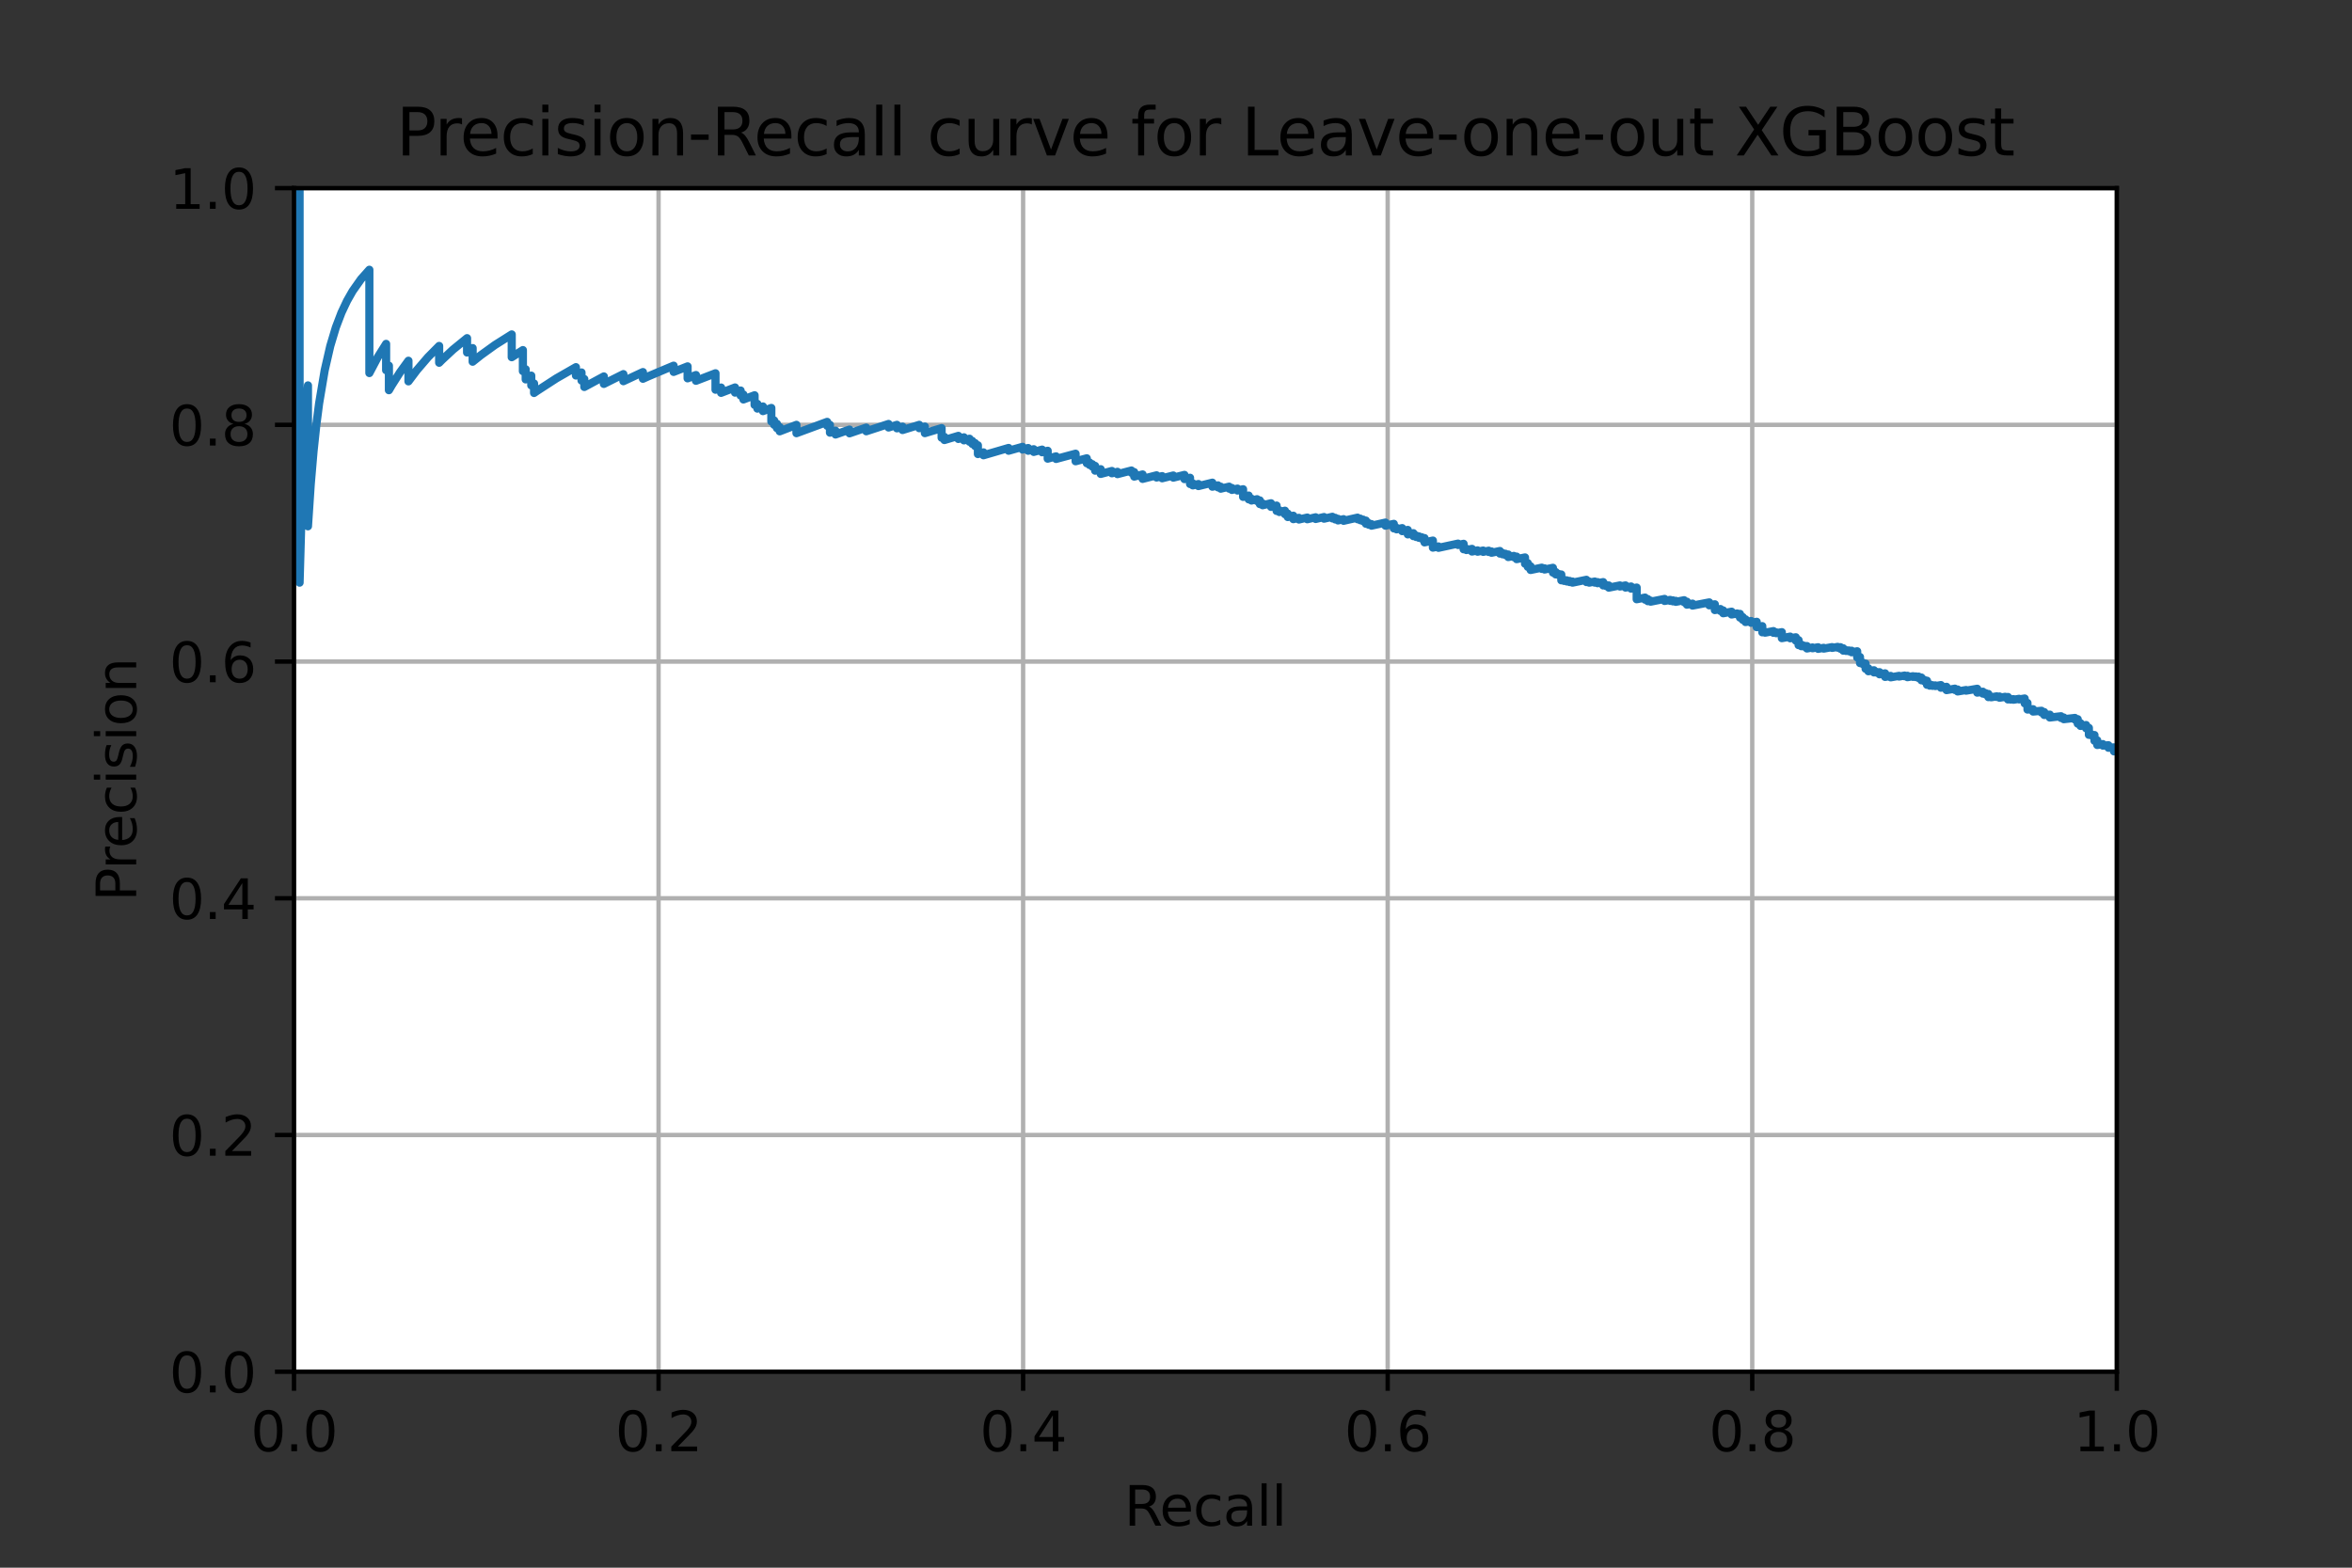 <?xml version="1.0" encoding="utf-8" standalone="no"?>
<!DOCTYPE svg PUBLIC "-//W3C//DTD SVG 1.1//EN"
  "http://www.w3.org/Graphics/SVG/1.1/DTD/svg11.dtd">
<svg height="288pt" version="1.1" viewBox="0 0 432 288" width="432pt" xmlns="http://www.w3.org/2000/svg" xmlns:xlink="http://www.w3.org/1999/xlink">
 <rect x="0" y="0" width="432" height="288" fill="#333333" stroke="none"/>
 <defs>
  <style type="text/css">*{stroke-linecap:butt;stroke-linejoin:round;}</style>
 </defs>
 <g id="figure_1">
  <g id="patch_1">
   <path d="M 0 288 
L 432 288 
L 432 0 
L 0 0 
z
" style="fill:none;"/>
  </g>
  <g id="axes_1">
   <g id="patch_2">
    <path d="M 54 252 
L 388.8 252 
L 388.8 34.56 
L 54 34.56 
z
" style="fill:#ffffff;"/>
   </g>
   <g id="matplotlib.axis_1">
    <g id="xtick_1">
     <g id="line2d_1">
      <path clip-path="url(#pbc866006a1)" d="M 54 252 
L 54 34.56 
" style="fill:none;stroke:#b0b0b0;stroke-linecap:square;stroke-width:0.8;"/>
     </g>
     <g id="line2d_2">
      <defs>
       <path d="M 0 0 
L 0 3.5 
" id="mb9a936ad89" style="stroke:#000000;stroke-width:0.8;"/>
      </defs>
      <g>
       <use style="stroke:#000000;stroke-width:0.8;" x="54" xlink:href="#mb9a936ad89" y="252"/>
      </g>
     </g>
     <g id="text_1">
      <!-- 0.0 -->
      <g transform="translate(46.048 266.598)scale(0.1 -0.1)">
       <defs>
        <path d="M 2034 4250 
Q 1547 4250 1301 3770 
Q 1056 3291 1056 2328 
Q 1056 1369 1301 889 
Q 1547 409 2034 409 
Q 2525 409 2770 889 
Q 3016 1369 3016 2328 
Q 3016 3291 2770 3770 
Q 2525 4250 2034 4250 
z
M 2034 4750 
Q 2819 4750 3233 4129 
Q 3647 3509 3647 2328 
Q 3647 1150 3233 529 
Q 2819 -91 2034 -91 
Q 1250 -91 836 529 
Q 422 1150 422 2328 
Q 422 3509 836 4129 
Q 1250 4750 2034 4750 
z
" id="DejaVuSans-30" transform="scale(0.016)"/>
        <path d="M 684 794 
L 1344 794 
L 1344 0 
L 684 0 
L 684 794 
z
" id="DejaVuSans-2e" transform="scale(0.016)"/>
       </defs>
       <use xlink:href="#DejaVuSans-30"/>
       <use x="63.623" xlink:href="#DejaVuSans-2e"/>
       <use x="95.41" xlink:href="#DejaVuSans-30"/>
      </g>
     </g>
    </g>
    <g id="xtick_2">
     <g id="line2d_3">
      <path clip-path="url(#pbc866006a1)" d="M 120.96 252 
L 120.96 34.56 
" style="fill:none;stroke:#b0b0b0;stroke-linecap:square;stroke-width:0.8;"/>
     </g>
     <g id="line2d_4">
      <g>
       <use style="stroke:#000000;stroke-width:0.8;" x="120.96" xlink:href="#mb9a936ad89" y="252"/>
      </g>
     </g>
     <g id="text_2">
      <!-- 0.2 -->
      <g transform="translate(113.008 266.598)scale(0.1 -0.1)">
       <defs>
        <path d="M 1228 531 
L 3431 531 
L 3431 0 
L 469 0 
L 469 531 
Q 828 903 1448 1529 
Q 2069 2156 2228 2338 
Q 2531 2678 2651 2914 
Q 2772 3150 2772 3378 
Q 2772 3750 2511 3984 
Q 2250 4219 1831 4219 
Q 1534 4219 1204 4116 
Q 875 4013 500 3803 
L 500 4441 
Q 881 4594 1212 4672 
Q 1544 4750 1819 4750 
Q 2544 4750 2975 4387 
Q 3406 4025 3406 3419 
Q 3406 3131 3298 2873 
Q 3191 2616 2906 2266 
Q 2828 2175 2409 1742 
Q 1991 1309 1228 531 
z
" id="DejaVuSans-32" transform="scale(0.016)"/>
       </defs>
       <use xlink:href="#DejaVuSans-30"/>
       <use x="63.623" xlink:href="#DejaVuSans-2e"/>
       <use x="95.41" xlink:href="#DejaVuSans-32"/>
      </g>
     </g>
    </g>
    <g id="xtick_3">
     <g id="line2d_5">
      <path clip-path="url(#pbc866006a1)" d="M 187.92 252 
L 187.92 34.56 
" style="fill:none;stroke:#b0b0b0;stroke-linecap:square;stroke-width:0.8;"/>
     </g>
     <g id="line2d_6">
      <g>
       <use style="stroke:#000000;stroke-width:0.8;" x="187.92" xlink:href="#mb9a936ad89" y="252"/>
      </g>
     </g>
     <g id="text_3">
      <!-- 0.4 -->
      <g transform="translate(179.968 266.598)scale(0.1 -0.1)">
       <defs>
        <path d="M 2419 4116 
L 825 1625 
L 2419 1625 
L 2419 4116 
z
M 2253 4666 
L 3047 4666 
L 3047 1625 
L 3713 1625 
L 3713 1100 
L 3047 1100 
L 3047 0 
L 2419 0 
L 2419 1100 
L 313 1100 
L 313 1709 
L 2253 4666 
z
" id="DejaVuSans-34" transform="scale(0.016)"/>
       </defs>
       <use xlink:href="#DejaVuSans-30"/>
       <use x="63.623" xlink:href="#DejaVuSans-2e"/>
       <use x="95.41" xlink:href="#DejaVuSans-34"/>
      </g>
     </g>
    </g>
    <g id="xtick_4">
     <g id="line2d_7">
      <path clip-path="url(#pbc866006a1)" d="M 254.88 252 
L 254.88 34.56 
" style="fill:none;stroke:#b0b0b0;stroke-linecap:square;stroke-width:0.8;"/>
     </g>
     <g id="line2d_8">
      <g>
       <use style="stroke:#000000;stroke-width:0.8;" x="254.88" xlink:href="#mb9a936ad89" y="252"/>
      </g>
     </g>
     <g id="text_4">
      <!-- 0.6 -->
      <g transform="translate(246.928 266.598)scale(0.1 -0.1)">
       <defs>
        <path d="M 2113 2584 
Q 1688 2584 1439 2293 
Q 1191 2003 1191 1497 
Q 1191 994 1439 701 
Q 1688 409 2113 409 
Q 2538 409 2786 701 
Q 3034 994 3034 1497 
Q 3034 2003 2786 2293 
Q 2538 2584 2113 2584 
z
M 3366 4563 
L 3366 3988 
Q 3128 4100 2886 4159 
Q 2644 4219 2406 4219 
Q 1781 4219 1451 3797 
Q 1122 3375 1075 2522 
Q 1259 2794 1537 2939 
Q 1816 3084 2150 3084 
Q 2853 3084 3261 2657 
Q 3669 2231 3669 1497 
Q 3669 778 3244 343 
Q 2819 -91 2113 -91 
Q 1303 -91 875 529 
Q 447 1150 447 2328 
Q 447 3434 972 4092 
Q 1497 4750 2381 4750 
Q 2619 4750 2861 4703 
Q 3103 4656 3366 4563 
z
" id="DejaVuSans-36" transform="scale(0.016)"/>
       </defs>
       <use xlink:href="#DejaVuSans-30"/>
       <use x="63.623" xlink:href="#DejaVuSans-2e"/>
       <use x="95.41" xlink:href="#DejaVuSans-36"/>
      </g>
     </g>
    </g>
    <g id="xtick_5">
     <g id="line2d_9">
      <path clip-path="url(#pbc866006a1)" d="M 321.84 252 
L 321.84 34.56 
" style="fill:none;stroke:#b0b0b0;stroke-linecap:square;stroke-width:0.8;"/>
     </g>
     <g id="line2d_10">
      <g>
       <use style="stroke:#000000;stroke-width:0.8;" x="321.84" xlink:href="#mb9a936ad89" y="252"/>
      </g>
     </g>
     <g id="text_5">
      <!-- 0.8 -->
      <g transform="translate(313.888 266.598)scale(0.1 -0.1)">
       <defs>
        <path d="M 2034 2216 
Q 1584 2216 1326 1975 
Q 1069 1734 1069 1313 
Q 1069 891 1326 650 
Q 1584 409 2034 409 
Q 2484 409 2743 651 
Q 3003 894 3003 1313 
Q 3003 1734 2745 1975 
Q 2488 2216 2034 2216 
z
M 1403 2484 
Q 997 2584 770 2862 
Q 544 3141 544 3541 
Q 544 4100 942 4425 
Q 1341 4750 2034 4750 
Q 2731 4750 3128 4425 
Q 3525 4100 3525 3541 
Q 3525 3141 3298 2862 
Q 3072 2584 2669 2484 
Q 3125 2378 3379 2068 
Q 3634 1759 3634 1313 
Q 3634 634 3220 271 
Q 2806 -91 2034 -91 
Q 1263 -91 848 271 
Q 434 634 434 1313 
Q 434 1759 690 2068 
Q 947 2378 1403 2484 
z
M 1172 3481 
Q 1172 3119 1398 2916 
Q 1625 2713 2034 2713 
Q 2441 2713 2670 2916 
Q 2900 3119 2900 3481 
Q 2900 3844 2670 4047 
Q 2441 4250 2034 4250 
Q 1625 4250 1398 4047 
Q 1172 3844 1172 3481 
z
" id="DejaVuSans-38" transform="scale(0.016)"/>
       </defs>
       <use xlink:href="#DejaVuSans-30"/>
       <use x="63.623" xlink:href="#DejaVuSans-2e"/>
       <use x="95.41" xlink:href="#DejaVuSans-38"/>
      </g>
     </g>
    </g>
    <g id="xtick_6">
     <g id="line2d_11">
      <path clip-path="url(#pbc866006a1)" d="M 388.8 252 
L 388.8 34.56 
" style="fill:none;stroke:#b0b0b0;stroke-linecap:square;stroke-width:0.8;"/>
     </g>
     <g id="line2d_12">
      <g>
       <use style="stroke:#000000;stroke-width:0.8;" x="388.8" xlink:href="#mb9a936ad89" y="252"/>
      </g>
     </g>
     <g id="text_6">
      <!-- 1.0 -->
      <g transform="translate(380.848 266.598)scale(0.1 -0.1)">
       <defs>
        <path d="M 794 531 
L 1825 531 
L 1825 4091 
L 703 3866 
L 703 4441 
L 1819 4666 
L 2450 4666 
L 2450 531 
L 3481 531 
L 3481 0 
L 794 0 
L 794 531 
z
" id="DejaVuSans-31" transform="scale(0.016)"/>
       </defs>
       <use xlink:href="#DejaVuSans-31"/>
       <use x="63.623" xlink:href="#DejaVuSans-2e"/>
       <use x="95.41" xlink:href="#DejaVuSans-30"/>
      </g>
     </g>
    </g>
    <g id="text_7">
     <!-- Recall -->
     <g transform="translate(206.483 280.277)scale(0.1 -0.1)">
      <defs>
       <path d="M 2841 2188 
Q 3044 2119 3236 1894 
Q 3428 1669 3622 1275 
L 4263 0 
L 3584 0 
L 2988 1197 
Q 2756 1666 2539 1819 
Q 2322 1972 1947 1972 
L 1259 1972 
L 1259 0 
L 628 0 
L 628 4666 
L 2053 4666 
Q 2853 4666 3247 4331 
Q 3641 3997 3641 3322 
Q 3641 2881 3436 2590 
Q 3231 2300 2841 2188 
z
M 1259 4147 
L 1259 2491 
L 2053 2491 
Q 2509 2491 2742 2702 
Q 2975 2913 2975 3322 
Q 2975 3731 2742 3939 
Q 2509 4147 2053 4147 
L 1259 4147 
z
" id="DejaVuSans-52" transform="scale(0.016)"/>
       <path d="M 3597 1894 
L 3597 1613 
L 953 1613 
Q 991 1019 1311 708 
Q 1631 397 2203 397 
Q 2534 397 2845 478 
Q 3156 559 3463 722 
L 3463 178 
Q 3153 47 2828 -22 
Q 2503 -91 2169 -91 
Q 1331 -91 842 396 
Q 353 884 353 1716 
Q 353 2575 817 3079 
Q 1281 3584 2069 3584 
Q 2775 3584 3186 3129 
Q 3597 2675 3597 1894 
z
M 3022 2063 
Q 3016 2534 2758 2815 
Q 2500 3097 2075 3097 
Q 1594 3097 1305 2825 
Q 1016 2553 972 2059 
L 3022 2063 
z
" id="DejaVuSans-65" transform="scale(0.016)"/>
       <path d="M 3122 3366 
L 3122 2828 
Q 2878 2963 2633 3030 
Q 2388 3097 2138 3097 
Q 1578 3097 1268 2742 
Q 959 2388 959 1747 
Q 959 1106 1268 751 
Q 1578 397 2138 397 
Q 2388 397 2633 464 
Q 2878 531 3122 666 
L 3122 134 
Q 2881 22 2623 -34 
Q 2366 -91 2075 -91 
Q 1284 -91 818 406 
Q 353 903 353 1747 
Q 353 2603 823 3093 
Q 1294 3584 2113 3584 
Q 2378 3584 2631 3529 
Q 2884 3475 3122 3366 
z
" id="DejaVuSans-63" transform="scale(0.016)"/>
       <path d="M 2194 1759 
Q 1497 1759 1228 1600 
Q 959 1441 959 1056 
Q 959 750 1161 570 
Q 1363 391 1709 391 
Q 2188 391 2477 730 
Q 2766 1069 2766 1631 
L 2766 1759 
L 2194 1759 
z
M 3341 1997 
L 3341 0 
L 2766 0 
L 2766 531 
Q 2569 213 2275 61 
Q 1981 -91 1556 -91 
Q 1019 -91 701 211 
Q 384 513 384 1019 
Q 384 1609 779 1909 
Q 1175 2209 1959 2209 
L 2766 2209 
L 2766 2266 
Q 2766 2663 2505 2880 
Q 2244 3097 1772 3097 
Q 1472 3097 1187 3025 
Q 903 2953 641 2809 
L 641 3341 
Q 956 3463 1253 3523 
Q 1550 3584 1831 3584 
Q 2591 3584 2966 3190 
Q 3341 2797 3341 1997 
z
" id="DejaVuSans-61" transform="scale(0.016)"/>
       <path d="M 603 4863 
L 1178 4863 
L 1178 0 
L 603 0 
L 603 4863 
z
" id="DejaVuSans-6c" transform="scale(0.016)"/>
      </defs>
      <use xlink:href="#DejaVuSans-52"/>
      <use x="64.982" xlink:href="#DejaVuSans-65"/>
      <use x="126.506" xlink:href="#DejaVuSans-63"/>
      <use x="181.486" xlink:href="#DejaVuSans-61"/>
      <use x="242.766" xlink:href="#DejaVuSans-6c"/>
      <use x="270.549" xlink:href="#DejaVuSans-6c"/>
     </g>
    </g>
   </g>
   <g id="matplotlib.axis_2">
    <g id="ytick_1">
     <g id="line2d_13">
      <path clip-path="url(#pbc866006a1)" d="M 54 252 
L 388.8 252 
" style="fill:none;stroke:#b0b0b0;stroke-linecap:square;stroke-width:0.8;"/>
     </g>
     <g id="line2d_14">
      <defs>
       <path d="M 0 0 
L -3.5 0 
" id="m4c3e8b316b" style="stroke:#000000;stroke-width:0.8;"/>
      </defs>
      <g>
       <use style="stroke:#000000;stroke-width:0.8;" x="54" xlink:href="#m4c3e8b316b" y="252"/>
      </g>
     </g>
     <g id="text_8">
      <!-- 0.0 -->
      <g transform="translate(31.097 255.799)scale(0.1 -0.1)">
       <use xlink:href="#DejaVuSans-30"/>
       <use x="63.623" xlink:href="#DejaVuSans-2e"/>
       <use x="95.41" xlink:href="#DejaVuSans-30"/>
      </g>
     </g>
    </g>
    <g id="ytick_2">
     <g id="line2d_15">
      <path clip-path="url(#pbc866006a1)" d="M 54 208.512 
L 388.8 208.512 
" style="fill:none;stroke:#b0b0b0;stroke-linecap:square;stroke-width:0.8;"/>
     </g>
     <g id="line2d_16">
      <g>
       <use style="stroke:#000000;stroke-width:0.8;" x="54" xlink:href="#m4c3e8b316b" y="208.512"/>
      </g>
     </g>
     <g id="text_9">
      <!-- 0.2 -->
      <g transform="translate(31.097 212.311)scale(0.1 -0.1)">
       <use xlink:href="#DejaVuSans-30"/>
       <use x="63.623" xlink:href="#DejaVuSans-2e"/>
       <use x="95.41" xlink:href="#DejaVuSans-32"/>
      </g>
     </g>
    </g>
    <g id="ytick_3">
     <g id="line2d_17">
      <path clip-path="url(#pbc866006a1)" d="M 54 165.024 
L 388.8 165.024 
" style="fill:none;stroke:#b0b0b0;stroke-linecap:square;stroke-width:0.8;"/>
     </g>
     <g id="line2d_18">
      <g>
       <use style="stroke:#000000;stroke-width:0.8;" x="54" xlink:href="#m4c3e8b316b" y="165.024"/>
      </g>
     </g>
     <g id="text_10">
      <!-- 0.4 -->
      <g transform="translate(31.097 168.823)scale(0.1 -0.1)">
       <use xlink:href="#DejaVuSans-30"/>
       <use x="63.623" xlink:href="#DejaVuSans-2e"/>
       <use x="95.41" xlink:href="#DejaVuSans-34"/>
      </g>
     </g>
    </g>
    <g id="ytick_4">
     <g id="line2d_19">
      <path clip-path="url(#pbc866006a1)" d="M 54 121.536 
L 388.8 121.536 
" style="fill:none;stroke:#b0b0b0;stroke-linecap:square;stroke-width:0.8;"/>
     </g>
     <g id="line2d_20">
      <g>
       <use style="stroke:#000000;stroke-width:0.8;" x="54" xlink:href="#m4c3e8b316b" y="121.536"/>
      </g>
     </g>
     <g id="text_11">
      <!-- 0.6 -->
      <g transform="translate(31.097 125.335)scale(0.1 -0.1)">
       <use xlink:href="#DejaVuSans-30"/>
       <use x="63.623" xlink:href="#DejaVuSans-2e"/>
       <use x="95.41" xlink:href="#DejaVuSans-36"/>
      </g>
     </g>
    </g>
    <g id="ytick_5">
     <g id="line2d_21">
      <path clip-path="url(#pbc866006a1)" d="M 54 78.048 
L 388.8 78.048 
" style="fill:none;stroke:#b0b0b0;stroke-linecap:square;stroke-width:0.8;"/>
     </g>
     <g id="line2d_22">
      <g>
       <use style="stroke:#000000;stroke-width:0.8;" x="54" xlink:href="#m4c3e8b316b" y="78.048"/>
      </g>
     </g>
     <g id="text_12">
      <!-- 0.8 -->
      <g transform="translate(31.097 81.847)scale(0.1 -0.1)">
       <use xlink:href="#DejaVuSans-30"/>
       <use x="63.623" xlink:href="#DejaVuSans-2e"/>
       <use x="95.41" xlink:href="#DejaVuSans-38"/>
      </g>
     </g>
    </g>
    <g id="ytick_6">
     <g id="line2d_23">
      <path clip-path="url(#pbc866006a1)" d="M 54 34.56 
L 388.8 34.56 
" style="fill:none;stroke:#b0b0b0;stroke-linecap:square;stroke-width:0.8;"/>
     </g>
     <g id="line2d_24">
      <g>
       <use style="stroke:#000000;stroke-width:0.8;" x="54" xlink:href="#m4c3e8b316b" y="34.56"/>
      </g>
     </g>
     <g id="text_13">
      <!-- 1.0 -->
      <g transform="translate(31.097 38.359)scale(0.1 -0.1)">
       <use xlink:href="#DejaVuSans-31"/>
       <use x="63.623" xlink:href="#DejaVuSans-2e"/>
       <use x="95.41" xlink:href="#DejaVuSans-30"/>
      </g>
     </g>
    </g>
    <g id="text_14">
     <!-- Precision -->
     <g transform="translate(25.017 165.587)rotate(-90)scale(0.1 -0.1)">
      <defs>
       <path d="M 1259 4147 
L 1259 2394 
L 2053 2394 
Q 2494 2394 2734 2622 
Q 2975 2850 2975 3272 
Q 2975 3691 2734 3919 
Q 2494 4147 2053 4147 
L 1259 4147 
z
M 628 4666 
L 2053 4666 
Q 2838 4666 3239 4311 
Q 3641 3956 3641 3272 
Q 3641 2581 3239 2228 
Q 2838 1875 2053 1875 
L 1259 1875 
L 1259 0 
L 628 0 
L 628 4666 
z
" id="DejaVuSans-50" transform="scale(0.016)"/>
       <path d="M 2631 2963 
Q 2534 3019 2420 3045 
Q 2306 3072 2169 3072 
Q 1681 3072 1420 2755 
Q 1159 2438 1159 1844 
L 1159 0 
L 581 0 
L 581 3500 
L 1159 3500 
L 1159 2956 
Q 1341 3275 1631 3429 
Q 1922 3584 2338 3584 
Q 2397 3584 2469 3576 
Q 2541 3569 2628 3553 
L 2631 2963 
z
" id="DejaVuSans-72" transform="scale(0.016)"/>
       <path d="M 603 3500 
L 1178 3500 
L 1178 0 
L 603 0 
L 603 3500 
z
M 603 4863 
L 1178 4863 
L 1178 4134 
L 603 4134 
L 603 4863 
z
" id="DejaVuSans-69" transform="scale(0.016)"/>
       <path d="M 2834 3397 
L 2834 2853 
Q 2591 2978 2328 3040 
Q 2066 3103 1784 3103 
Q 1356 3103 1142 2972 
Q 928 2841 928 2578 
Q 928 2378 1081 2264 
Q 1234 2150 1697 2047 
L 1894 2003 
Q 2506 1872 2764 1633 
Q 3022 1394 3022 966 
Q 3022 478 2636 193 
Q 2250 -91 1575 -91 
Q 1294 -91 989 -36 
Q 684 19 347 128 
L 347 722 
Q 666 556 975 473 
Q 1284 391 1588 391 
Q 1994 391 2212 530 
Q 2431 669 2431 922 
Q 2431 1156 2273 1281 
Q 2116 1406 1581 1522 
L 1381 1569 
Q 847 1681 609 1914 
Q 372 2147 372 2553 
Q 372 3047 722 3315 
Q 1072 3584 1716 3584 
Q 2034 3584 2315 3537 
Q 2597 3491 2834 3397 
z
" id="DejaVuSans-73" transform="scale(0.016)"/>
       <path d="M 1959 3097 
Q 1497 3097 1228 2736 
Q 959 2375 959 1747 
Q 959 1119 1226 758 
Q 1494 397 1959 397 
Q 2419 397 2687 759 
Q 2956 1122 2956 1747 
Q 2956 2369 2687 2733 
Q 2419 3097 1959 3097 
z
M 1959 3584 
Q 2709 3584 3137 3096 
Q 3566 2609 3566 1747 
Q 3566 888 3137 398 
Q 2709 -91 1959 -91 
Q 1206 -91 779 398 
Q 353 888 353 1747 
Q 353 2609 779 3096 
Q 1206 3584 1959 3584 
z
" id="DejaVuSans-6f" transform="scale(0.016)"/>
       <path d="M 3513 2113 
L 3513 0 
L 2938 0 
L 2938 2094 
Q 2938 2591 2744 2837 
Q 2550 3084 2163 3084 
Q 1697 3084 1428 2787 
Q 1159 2491 1159 1978 
L 1159 0 
L 581 0 
L 581 3500 
L 1159 3500 
L 1159 2956 
Q 1366 3272 1645 3428 
Q 1925 3584 2291 3584 
Q 2894 3584 3203 3211 
Q 3513 2838 3513 2113 
z
" id="DejaVuSans-6e" transform="scale(0.016)"/>
      </defs>
      <use xlink:href="#DejaVuSans-50"/>
      <use x="58.553" xlink:href="#DejaVuSans-72"/>
      <use x="97.416" xlink:href="#DejaVuSans-65"/>
      <use x="158.939" xlink:href="#DejaVuSans-63"/>
      <use x="213.92" xlink:href="#DejaVuSans-69"/>
      <use x="241.703" xlink:href="#DejaVuSans-73"/>
      <use x="293.803" xlink:href="#DejaVuSans-69"/>
      <use x="321.586" xlink:href="#DejaVuSans-6f"/>
      <use x="382.768" xlink:href="#DejaVuSans-6e"/>
     </g>
    </g>
   </g>
   <g id="line2d_25">
    <path clip-path="url(#pbc866006a1)" d="M 388.8 137.953 
L 388.287 138.036 
L 388.287 137.945 
L 388.287 137.299 
L 387.262 137.372 
L 387.262 136.906 
L 386.236 136.979 
L 386.236 136.696 
L 385.211 136.864 
L 385.211 136.769 
L 385.211 136.008 
L 384.698 136.092 
L 384.698 135.996 
L 384.698 135.029 
L 384.186 135.112 
L 384.186 135.015 
L 384.186 134.917 
L 383.673 135.001 
L 383.673 134.903 
L 383.673 133.714 
L 383.16 133.798 
L 383.16 133.698 
L 383.16 133.194 
L 382.135 133.363 
L 382.135 133.261 
L 382.135 132.855 
L 381.622 132.939 
L 381.622 132.837 
L 381.622 132.117 
L 381.109 132.201 
L 381.109 132.098 
L 381.109 131.89 
L 379.058 132.124 
L 379.058 131.811 
L 378.546 131.896 
L 378.546 131.791 
L 378.546 131.58 
L 376.495 131.816 
L 376.495 131.285 
L 375.47 131.35 
L 375.47 130.813 
L 374.957 130.899 
L 374.957 130.791 
L 374.957 130.575 
L 373.419 130.724 
L 373.419 130.288 
L 372.393 130.351 
L 372.393 129.134 
L 371.881 129.22 
L 371.881 129.108 
L 371.881 128.319 
L 370.855 128.491 
L 370.855 128.377 
L 369.83 128.55 
L 369.83 128.436 
L 369.317 128.523 
L 369.317 128.409 
L 368.804 128.496 
L 368.804 128.037 
L 368.292 128.124 
L 368.292 128.009 
L 367.266 128.183 
L 367.266 127.952 
L 366.753 128.039 
L 366.753 127.923 
L 365.728 128.098 
L 365.728 127.982 
L 365.215 128.069 
L 365.215 127.485 
L 364.703 127.573 
L 364.703 127.337 
L 364.19 127.425 
L 364.19 127.07 
L 363.164 127.246 
L 363.164 126.53 
L 361.114 126.883 
L 361.114 126.763 
L 359.575 127.03 
L 359.575 126.667 
L 359.063 126.756 
L 359.063 126.513 
L 357.525 126.782 
L 357.525 126.17 
L 356.499 126.349 
L 356.499 125.855 
L 355.474 126.035 
L 355.474 125.911 
L 354.961 126.001 
L 354.961 125.876 
L 354.448 125.967 
L 354.448 125.717 
L 353.936 125.807 
L 353.936 125.051 
L 353.423 125.142 
L 353.423 124.888 
L 352.91 124.978 
L 352.91 124.467 
L 352.398 124.558 
L 352.398 124.301 
L 351.885 124.391 
L 351.885 124.262 
L 351.372 124.353 
L 351.372 124.224 
L 350.347 124.406 
L 350.347 124.146 
L 349.834 124.237 
L 349.834 124.107 
L 348.809 124.29 
L 348.809 124.16 
L 347.27 124.435 
L 347.27 124.173 
L 346.245 124.358 
L 346.245 123.697 
L 345.22 123.882 
L 345.22 123.482 
L 344.707 123.575 
L 344.707 123.441 
L 344.194 123.533 
L 344.194 123.13 
L 343.169 123.316 
L 343.169 122.773 
L 342.656 122.866 
L 342.656 121.906 
L 342.143 121.999 
L 342.143 121.721 
L 341.631 121.814 
L 341.631 120.693 
L 341.118 120.786 
L 341.118 119.645 
L 340.092 119.831 
L 340.092 119.542 
L 339.58 119.635 
L 339.58 119.49 
L 339.067 119.583 
L 339.067 119.438 
L 338.554 119.531 
L 338.554 119.093 
L 338.042 119.187 
L 338.042 118.893 
L 337.529 118.986 
L 337.529 118.839 
L 336.504 119.026 
L 336.504 118.878 
L 334.965 119.16 
L 334.965 119.012 
L 333.94 119.201 
L 333.94 118.903 
L 332.915 119.093 
L 332.915 118.943 
L 331.889 119.134 
L 331.889 118.683 
L 331.376 118.778 
L 331.376 118.627 
L 330.864 118.722 
L 330.864 118.419 
L 330.351 118.515 
L 330.351 117.596 
L 329.838 117.691 
L 329.838 117.072 
L 328.813 117.263 
L 328.813 116.95 
L 327.275 117.238 
L 327.275 116.132 
L 326.249 116.324 
L 326.249 116.164 
L 325.737 116.26 
L 325.737 115.94 
L 324.198 116.229 
L 324.198 116.068 
L 323.686 116.165 
L 323.686 115.026 
L 322.66 115.219 
L 322.66 114.227 
L 321.635 114.42 
L 321.635 114.085 
L 320.609 114.279 
L 320.609 113.774 
L 320.097 113.871 
L 320.097 113.362 
L 319.584 113.459 
L 319.584 112.774 
L 319.071 112.871 
L 319.071 112.698 
L 318.046 112.892 
L 318.046 112.372 
L 316.508 112.664 
L 316.508 112.139 
L 315.995 112.237 
L 315.995 111.884 
L 314.97 112.08 
L 314.97 111.01 
L 313.944 111.206 
L 313.944 110.664 
L 310.868 111.254 
L 310.868 110.889 
L 309.843 111.088 
L 309.843 110.536 
L 309.33 110.636 
L 309.33 110.266 
L 307.792 110.564 
L 307.792 110.378 
L 307.279 110.478 
L 307.279 110.291 
L 306.766 110.391 
L 306.766 110.204 
L 305.741 110.404 
L 305.741 110.028 
L 303.177 110.533 
L 303.177 110.343 
L 302.665 110.445 
L 302.665 110.064 
L 302.152 110.166 
L 302.152 109.782 
L 300.614 110.089 
L 300.614 107.939 
L 299.588 108.141 
L 299.588 107.743 
L 298.563 107.946 
L 298.563 107.545 
L 297.538 107.749 
L 297.538 107.547 
L 295.487 107.957 
L 295.487 107.551 
L 294.974 107.654 
L 294.974 107.45 
L 294.461 107.553 
L 294.461 106.937 
L 293.436 107.143 
L 293.436 106.936 
L 292.923 107.04 
L 292.923 106.832 
L 291.898 107.04 
L 291.898 106.831 
L 291.385 106.936 
L 291.385 106.516 
L 288.821 107.04 
L 288.821 106.829 
L 288.309 106.934 
L 288.309 106.722 
L 287.796 106.828 
L 287.796 106.615 
L 287.283 106.721 
L 287.283 106.507 
L 286.771 106.613 
L 286.771 105.534 
L 286.258 105.64 
L 286.258 105.422 
L 285.745 105.528 
L 285.745 105.09 
L 285.232 105.195 
L 285.232 104.311 
L 283.694 104.628 
L 283.694 104.404 
L 283.182 104.51 
L 283.182 104.286 
L 281.131 104.713 
L 281.131 104.034 
L 280.618 104.141 
L 280.618 103.455 
L 280.105 103.562 
L 280.105 102.404 
L 278.567 102.723 
L 278.567 102.254 
L 278.055 102.36 
L 278.055 102.124 
L 277.029 102.338 
L 277.029 101.863 
L 276.516 101.97 
L 276.516 101.731 
L 276.004 101.838 
L 276.004 101.598 
L 275.491 101.705 
L 275.491 101.223 
L 273.953 101.546 
L 273.953 101.302 
L 273.44 101.41 
L 273.44 101.166 
L 272.415 101.383 
L 272.415 101.138 
L 271.389 101.355 
L 271.389 101.109 
L 270.364 101.327 
L 270.364 100.831 
L 269.338 101.05 
L 269.338 100.8 
L 268.826 100.91 
L 268.826 99.901 
L 267.8 100.12 
L 267.8 99.865 
L 264.211 100.641 
L 264.211 100.384 
L 263.186 100.608 
L 263.186 99.305 
L 261.648 99.642 
L 261.648 98.847 
L 261.135 98.959 
L 261.135 98.692 
L 260.622 98.804 
L 260.622 98.535 
L 260.11 98.648 
L 260.11 98.378 
L 259.597 98.49 
L 259.597 97.948 
L 258.572 98.173 
L 258.572 97.35 
L 257.546 97.575 
L 257.546 97.02 
L 256.521 97.245 
L 256.521 96.966 
L 256.008 97.079 
L 256.008 96.234 
L 254.47 96.572 
L 254.47 96.002 
L 251.906 96.571 
L 251.906 96.282 
L 251.394 96.397 
L 251.394 96.107 
L 250.881 96.222 
L 250.881 95.639 
L 250.368 95.753 
L 250.368 95.46 
L 249.855 95.574 
L 249.855 95.279 
L 249.343 95.394 
L 249.343 95.097 
L 246.779 95.676 
L 246.779 95.377 
L 245.754 95.61 
L 245.754 95.309 
L 245.241 95.426 
L 245.241 95.124 
L 244.728 95.241 
L 244.728 94.937 
L 243.19 95.29 
L 243.19 94.984 
L 241.652 95.34 
L 241.652 95.031 
L 240.114 95.391 
L 240.114 95.08 
L 238.576 95.443 
L 238.576 95.129 
L 237.55 95.373 
L 237.55 94.74 
L 236.525 94.985 
L 236.525 94.345 
L 236.012 94.467 
L 236.012 93.821 
L 234.987 94.065 
L 234.987 93.74 
L 234.474 93.862 
L 234.474 92.876 
L 233.449 93.119 
L 233.449 92.453 
L 231.911 92.819 
L 231.911 92.483 
L 231.398 92.605 
L 231.398 91.927 
L 230.885 92.049 
L 230.885 91.708 
L 229.86 91.953 
L 229.86 91.609 
L 229.347 91.732 
L 229.347 91.038 
L 228.322 91.283 
L 228.322 89.874 
L 227.296 90.117 
L 227.296 89.76 
L 226.271 90.005 
L 226.271 89.645 
L 225.758 89.767 
L 225.758 89.405 
L 224.22 89.775 
L 224.22 89.41 
L 223.707 89.534 
L 223.707 89.166 
L 222.682 89.414 
L 222.682 88.672 
L 220.118 89.297 
L 220.118 88.92 
L 219.093 89.173 
L 219.093 88.793 
L 218.58 88.92 
L 218.58 87.769 
L 217.555 88.02 
L 217.555 87.241 
L 215.504 87.747 
L 215.504 87.352 
L 213.453 87.864 
L 213.453 87.465 
L 212.428 87.724 
L 212.428 87.321 
L 209.864 87.976 
L 209.864 87.158 
L 208.326 87.554 
L 208.326 86.724 
L 207.813 86.856 
L 207.813 86.437 
L 205.25 87.103 
L 205.25 86.678 
L 204.224 86.948 
L 204.224 86.52 
L 202.173 87.065 
L 202.173 86.195 
L 201.148 86.469 
L 201.148 85.586 
L 200.635 85.722 
L 200.635 85.277 
L 200.123 85.413 
L 200.123 84.964 
L 199.61 85.1 
L 199.61 84.193 
L 197.559 84.738 
L 197.559 83.348 
L 193.97 84.313 
L 193.97 83.838 
L 192.432 84.261 
L 192.432 82.81 
L 191.406 83.09 
L 191.406 82.599 
L 189.868 83.022 
L 189.868 82.525 
L 188.843 82.809 
L 188.843 82.306 
L 187.817 82.592 
L 187.817 82.084 
L 185.254 82.807 
L 185.254 82.291 
L 180.64 83.637 
L 180.64 83.108 
L 179.614 83.415 
L 179.614 81.799 
L 179.101 81.951 
L 179.101 81.404 
L 178.589 81.555 
L 178.589 81.003 
L 178.076 81.154 
L 178.076 80.598 
L 177.051 80.9 
L 177.051 80.337 
L 176.025 80.64 
L 176.025 80.071 
L 173.462 80.839 
L 173.462 80.259 
L 172.949 80.415 
L 172.949 78.646 
L 169.873 79.574 
L 169.873 78.355 
L 168.847 78.667 
L 168.847 78.048 
L 165.771 79 
L 165.771 78.367 
L 164.745 78.69 
L 164.745 78.048 
L 163.207 78.537 
L 163.207 77.885 
L 159.106 79.228 
L 159.106 78.556 
L 156.029 79.607 
L 156.029 78.918 
L 153.466 79.823 
L 153.466 79.117 
L 152.44 79.486 
L 152.44 78.048 
L 151.928 78.23 
L 151.928 77.5 
L 146.288 79.581 
L 146.288 78.048 
L 143.212 79.239 
L 143.212 78.447 
L 142.699 78.649 
L 142.699 77.847 
L 142.186 78.048 
L 142.186 77.235 
L 141.674 77.435 
L 141.674 74.942 
L 140.135 75.527 
L 140.135 74.67 
L 139.11 75.064 
L 139.11 74.192 
L 138.597 74.388 
L 138.597 72.612 
L 136.546 73.389 
L 136.546 72.473 
L 136.034 72.668 
L 136.034 71.739 
L 135.008 72.128 
L 135.008 71.181 
L 132.445 72.171 
L 132.445 71.194 
L 131.419 71.596 
L 131.419 68.573 
L 127.83 69.957 
L 127.83 68.893 
L 126.292 69.506 
L 126.292 67.307 
L 123.729 68.324 
L 123.729 67.176 
L 119.114 69.12 
L 118.089 69.584 
L 118.089 68.351 
L 114.5 70.029 
L 114.5 68.729 
L 110.911 70.528 
L 110.911 69.153 
L 107.322 71.09 
L 107.322 69.631 
L 106.809 69.916 
L 106.809 68.424 
L 105.784 68.988 
L 105.784 67.45 
L 102.195 69.506 
L 98.606 71.835 
L 98.093 72.194 
L 98.093 70.448 
L 97.58 70.8 
L 97.58 69.006 
L 96.555 69.702 
L 96.555 67.842 
L 96.042 68.185 
L 96.042 64.315 
L 93.991 65.623 
L 93.991 61.435 
L 90.915 63.377 
L 88.352 65.225 
L 86.813 66.451 
L 86.813 63.944 
L 85.788 64.76 
L 85.788 62.123 
L 83.225 64.211 
L 81.174 66.124 
L 80.661 66.641 
L 80.661 63.552 
L 78.61 65.623 
L 76.559 68.012 
L 75.021 70.06 
L 75.021 66.27 
L 73.483 68.384 
L 71.945 70.8 
L 71.432 71.684 
L 71.432 67.176 
L 70.919 68.012 
L 70.919 63.171 
L 69.381 65.623 
L 67.843 68.535 
L 67.843 49.556 
L 66.305 51.286 
L 64.767 53.468 
L 63.742 55.269 
L 62.716 57.448 
L 61.691 60.141 
L 60.665 63.552 
L 59.64 68.012 
L 58.614 74.095 
L 58.102 78.048 
L 57.589 82.88 
L 57.076 88.92 
L 56.564 96.686 
L 56.564 70.8 
L 56.051 78.048 
L 55.538 88.92 
L 55.025 107.04 
L 55.025 34.56 
L 54 34.56 
L 54 34.56 
" style="fill:none;stroke:#1f77b4;stroke-linecap:square;stroke-width:1.5;"/>
   </g>
   <g id="patch_3">
    <path d="M 54 252 
L 54 34.56 
" style="fill:none;stroke:#000000;stroke-linecap:square;stroke-linejoin:miter;stroke-width:0.8;"/>
   </g>
   <g id="patch_4">
    <path d="M 388.8 252 
L 388.8 34.56 
" style="fill:none;stroke:#000000;stroke-linecap:square;stroke-linejoin:miter;stroke-width:0.8;"/>
   </g>
   <g id="patch_5">
    <path d="M 54 252 
L 388.8 252 
" style="fill:none;stroke:#000000;stroke-linecap:square;stroke-linejoin:miter;stroke-width:0.8;"/>
   </g>
   <g id="patch_6">
    <path d="M 54 34.56 
L 388.8 34.56 
" style="fill:none;stroke:#000000;stroke-linecap:square;stroke-linejoin:miter;stroke-width:0.8;"/>
   </g>
   <g id="text_15">
    <!-- Precision-Recall curve for Leave-one-out XGBoost -->
    <g transform="translate(72.786 28.56)scale(0.12 -0.12)">
     <defs>
      <path d="M 313 2009 
L 1997 2009 
L 1997 1497 
L 313 1497 
L 313 2009 
z
" id="DejaVuSans-2d" transform="scale(0.016)"/>
      <path id="DejaVuSans-20" transform="scale(0.016)"/>
      <path d="M 544 1381 
L 544 3500 
L 1119 3500 
L 1119 1403 
Q 1119 906 1312 657 
Q 1506 409 1894 409 
Q 2359 409 2629 706 
Q 2900 1003 2900 1516 
L 2900 3500 
L 3475 3500 
L 3475 0 
L 2900 0 
L 2900 538 
Q 2691 219 2414 64 
Q 2138 -91 1772 -91 
Q 1169 -91 856 284 
Q 544 659 544 1381 
z
M 1991 3584 
L 1991 3584 
z
" id="DejaVuSans-75" transform="scale(0.016)"/>
      <path d="M 191 3500 
L 800 3500 
L 1894 563 
L 2988 3500 
L 3597 3500 
L 2284 0 
L 1503 0 
L 191 3500 
z
" id="DejaVuSans-76" transform="scale(0.016)"/>
      <path d="M 2375 4863 
L 2375 4384 
L 1825 4384 
Q 1516 4384 1395 4259 
Q 1275 4134 1275 3809 
L 1275 3500 
L 2222 3500 
L 2222 3053 
L 1275 3053 
L 1275 0 
L 697 0 
L 697 3053 
L 147 3053 
L 147 3500 
L 697 3500 
L 697 3744 
Q 697 4328 969 4595 
Q 1241 4863 1831 4863 
L 2375 4863 
z
" id="DejaVuSans-66" transform="scale(0.016)"/>
      <path d="M 628 4666 
L 1259 4666 
L 1259 531 
L 3531 531 
L 3531 0 
L 628 0 
L 628 4666 
z
" id="DejaVuSans-4c" transform="scale(0.016)"/>
      <path d="M 1172 4494 
L 1172 3500 
L 2356 3500 
L 2356 3053 
L 1172 3053 
L 1172 1153 
Q 1172 725 1289 603 
Q 1406 481 1766 481 
L 2356 481 
L 2356 0 
L 1766 0 
Q 1100 0 847 248 
Q 594 497 594 1153 
L 594 3053 
L 172 3053 
L 172 3500 
L 594 3500 
L 594 4494 
L 1172 4494 
z
" id="DejaVuSans-74" transform="scale(0.016)"/>
      <path d="M 403 4666 
L 1081 4666 
L 2241 2931 
L 3406 4666 
L 4084 4666 
L 2584 2425 
L 4184 0 
L 3506 0 
L 2194 1984 
L 872 0 
L 191 0 
L 1856 2491 
L 403 4666 
z
" id="DejaVuSans-58" transform="scale(0.016)"/>
      <path d="M 3809 666 
L 3809 1919 
L 2778 1919 
L 2778 2438 
L 4434 2438 
L 4434 434 
Q 4069 175 3628 42 
Q 3188 -91 2688 -91 
Q 1594 -91 976 548 
Q 359 1188 359 2328 
Q 359 3472 976 4111 
Q 1594 4750 2688 4750 
Q 3144 4750 3555 4637 
Q 3966 4525 4313 4306 
L 4313 3634 
Q 3963 3931 3569 4081 
Q 3175 4231 2741 4231 
Q 1884 4231 1454 3753 
Q 1025 3275 1025 2328 
Q 1025 1384 1454 906 
Q 1884 428 2741 428 
Q 3075 428 3337 486 
Q 3600 544 3809 666 
z
" id="DejaVuSans-47" transform="scale(0.016)"/>
      <path d="M 1259 2228 
L 1259 519 
L 2272 519 
Q 2781 519 3026 730 
Q 3272 941 3272 1375 
Q 3272 1813 3026 2020 
Q 2781 2228 2272 2228 
L 1259 2228 
z
M 1259 4147 
L 1259 2741 
L 2194 2741 
Q 2656 2741 2882 2914 
Q 3109 3088 3109 3444 
Q 3109 3797 2882 3972 
Q 2656 4147 2194 4147 
L 1259 4147 
z
M 628 4666 
L 2241 4666 
Q 2963 4666 3353 4366 
Q 3744 4066 3744 3513 
Q 3744 3084 3544 2831 
Q 3344 2578 2956 2516 
Q 3422 2416 3680 2098 
Q 3938 1781 3938 1306 
Q 3938 681 3513 340 
Q 3088 0 2303 0 
L 628 0 
L 628 4666 
z
" id="DejaVuSans-42" transform="scale(0.016)"/>
     </defs>
     <use xlink:href="#DejaVuSans-50"/>
     <use x="58.553" xlink:href="#DejaVuSans-72"/>
     <use x="97.416" xlink:href="#DejaVuSans-65"/>
     <use x="158.939" xlink:href="#DejaVuSans-63"/>
     <use x="213.92" xlink:href="#DejaVuSans-69"/>
     <use x="241.703" xlink:href="#DejaVuSans-73"/>
     <use x="293.803" xlink:href="#DejaVuSans-69"/>
     <use x="321.586" xlink:href="#DejaVuSans-6f"/>
     <use x="382.768" xlink:href="#DejaVuSans-6e"/>
     <use x="446.146" xlink:href="#DejaVuSans-2d"/>
     <use x="482.23" xlink:href="#DejaVuSans-52"/>
     <use x="547.213" xlink:href="#DejaVuSans-65"/>
     <use x="608.736" xlink:href="#DejaVuSans-63"/>
     <use x="663.717" xlink:href="#DejaVuSans-61"/>
     <use x="724.996" xlink:href="#DejaVuSans-6c"/>
     <use x="752.779" xlink:href="#DejaVuSans-6c"/>
     <use x="780.562" xlink:href="#DejaVuSans-20"/>
     <use x="812.35" xlink:href="#DejaVuSans-63"/>
     <use x="867.33" xlink:href="#DejaVuSans-75"/>
     <use x="930.709" xlink:href="#DejaVuSans-72"/>
     <use x="971.822" xlink:href="#DejaVuSans-76"/>
     <use x="1031.002" xlink:href="#DejaVuSans-65"/>
     <use x="1092.525" xlink:href="#DejaVuSans-20"/>
     <use x="1124.312" xlink:href="#DejaVuSans-66"/>
     <use x="1159.518" xlink:href="#DejaVuSans-6f"/>
     <use x="1220.699" xlink:href="#DejaVuSans-72"/>
     <use x="1261.812" xlink:href="#DejaVuSans-20"/>
     <use x="1293.6" xlink:href="#DejaVuSans-4c"/>
     <use x="1347.562" xlink:href="#DejaVuSans-65"/>
     <use x="1409.086" xlink:href="#DejaVuSans-61"/>
     <use x="1470.365" xlink:href="#DejaVuSans-76"/>
     <use x="1529.545" xlink:href="#DejaVuSans-65"/>
     <use x="1591.068" xlink:href="#DejaVuSans-2d"/>
     <use x="1629.027" xlink:href="#DejaVuSans-6f"/>
     <use x="1690.209" xlink:href="#DejaVuSans-6e"/>
     <use x="1753.588" xlink:href="#DejaVuSans-65"/>
     <use x="1815.111" xlink:href="#DejaVuSans-2d"/>
     <use x="1853.07" xlink:href="#DejaVuSans-6f"/>
     <use x="1914.252" xlink:href="#DejaVuSans-75"/>
     <use x="1977.631" xlink:href="#DejaVuSans-74"/>
     <use x="2016.84" xlink:href="#DejaVuSans-20"/>
     <use x="2048.627" xlink:href="#DejaVuSans-58"/>
     <use x="2117.133" xlink:href="#DejaVuSans-47"/>
     <use x="2194.623" xlink:href="#DejaVuSans-42"/>
     <use x="2263.227" xlink:href="#DejaVuSans-6f"/>
     <use x="2324.408" xlink:href="#DejaVuSans-6f"/>
     <use x="2385.59" xlink:href="#DejaVuSans-73"/>
     <use x="2437.689" xlink:href="#DejaVuSans-74"/>
    </g>
   </g>
  </g>
 </g>
 <defs>
  <clipPath id="pbc866006a1">
   <rect height="217.44" width="334.8" x="54" y="34.56"/>
  </clipPath>
 </defs>
</svg>
